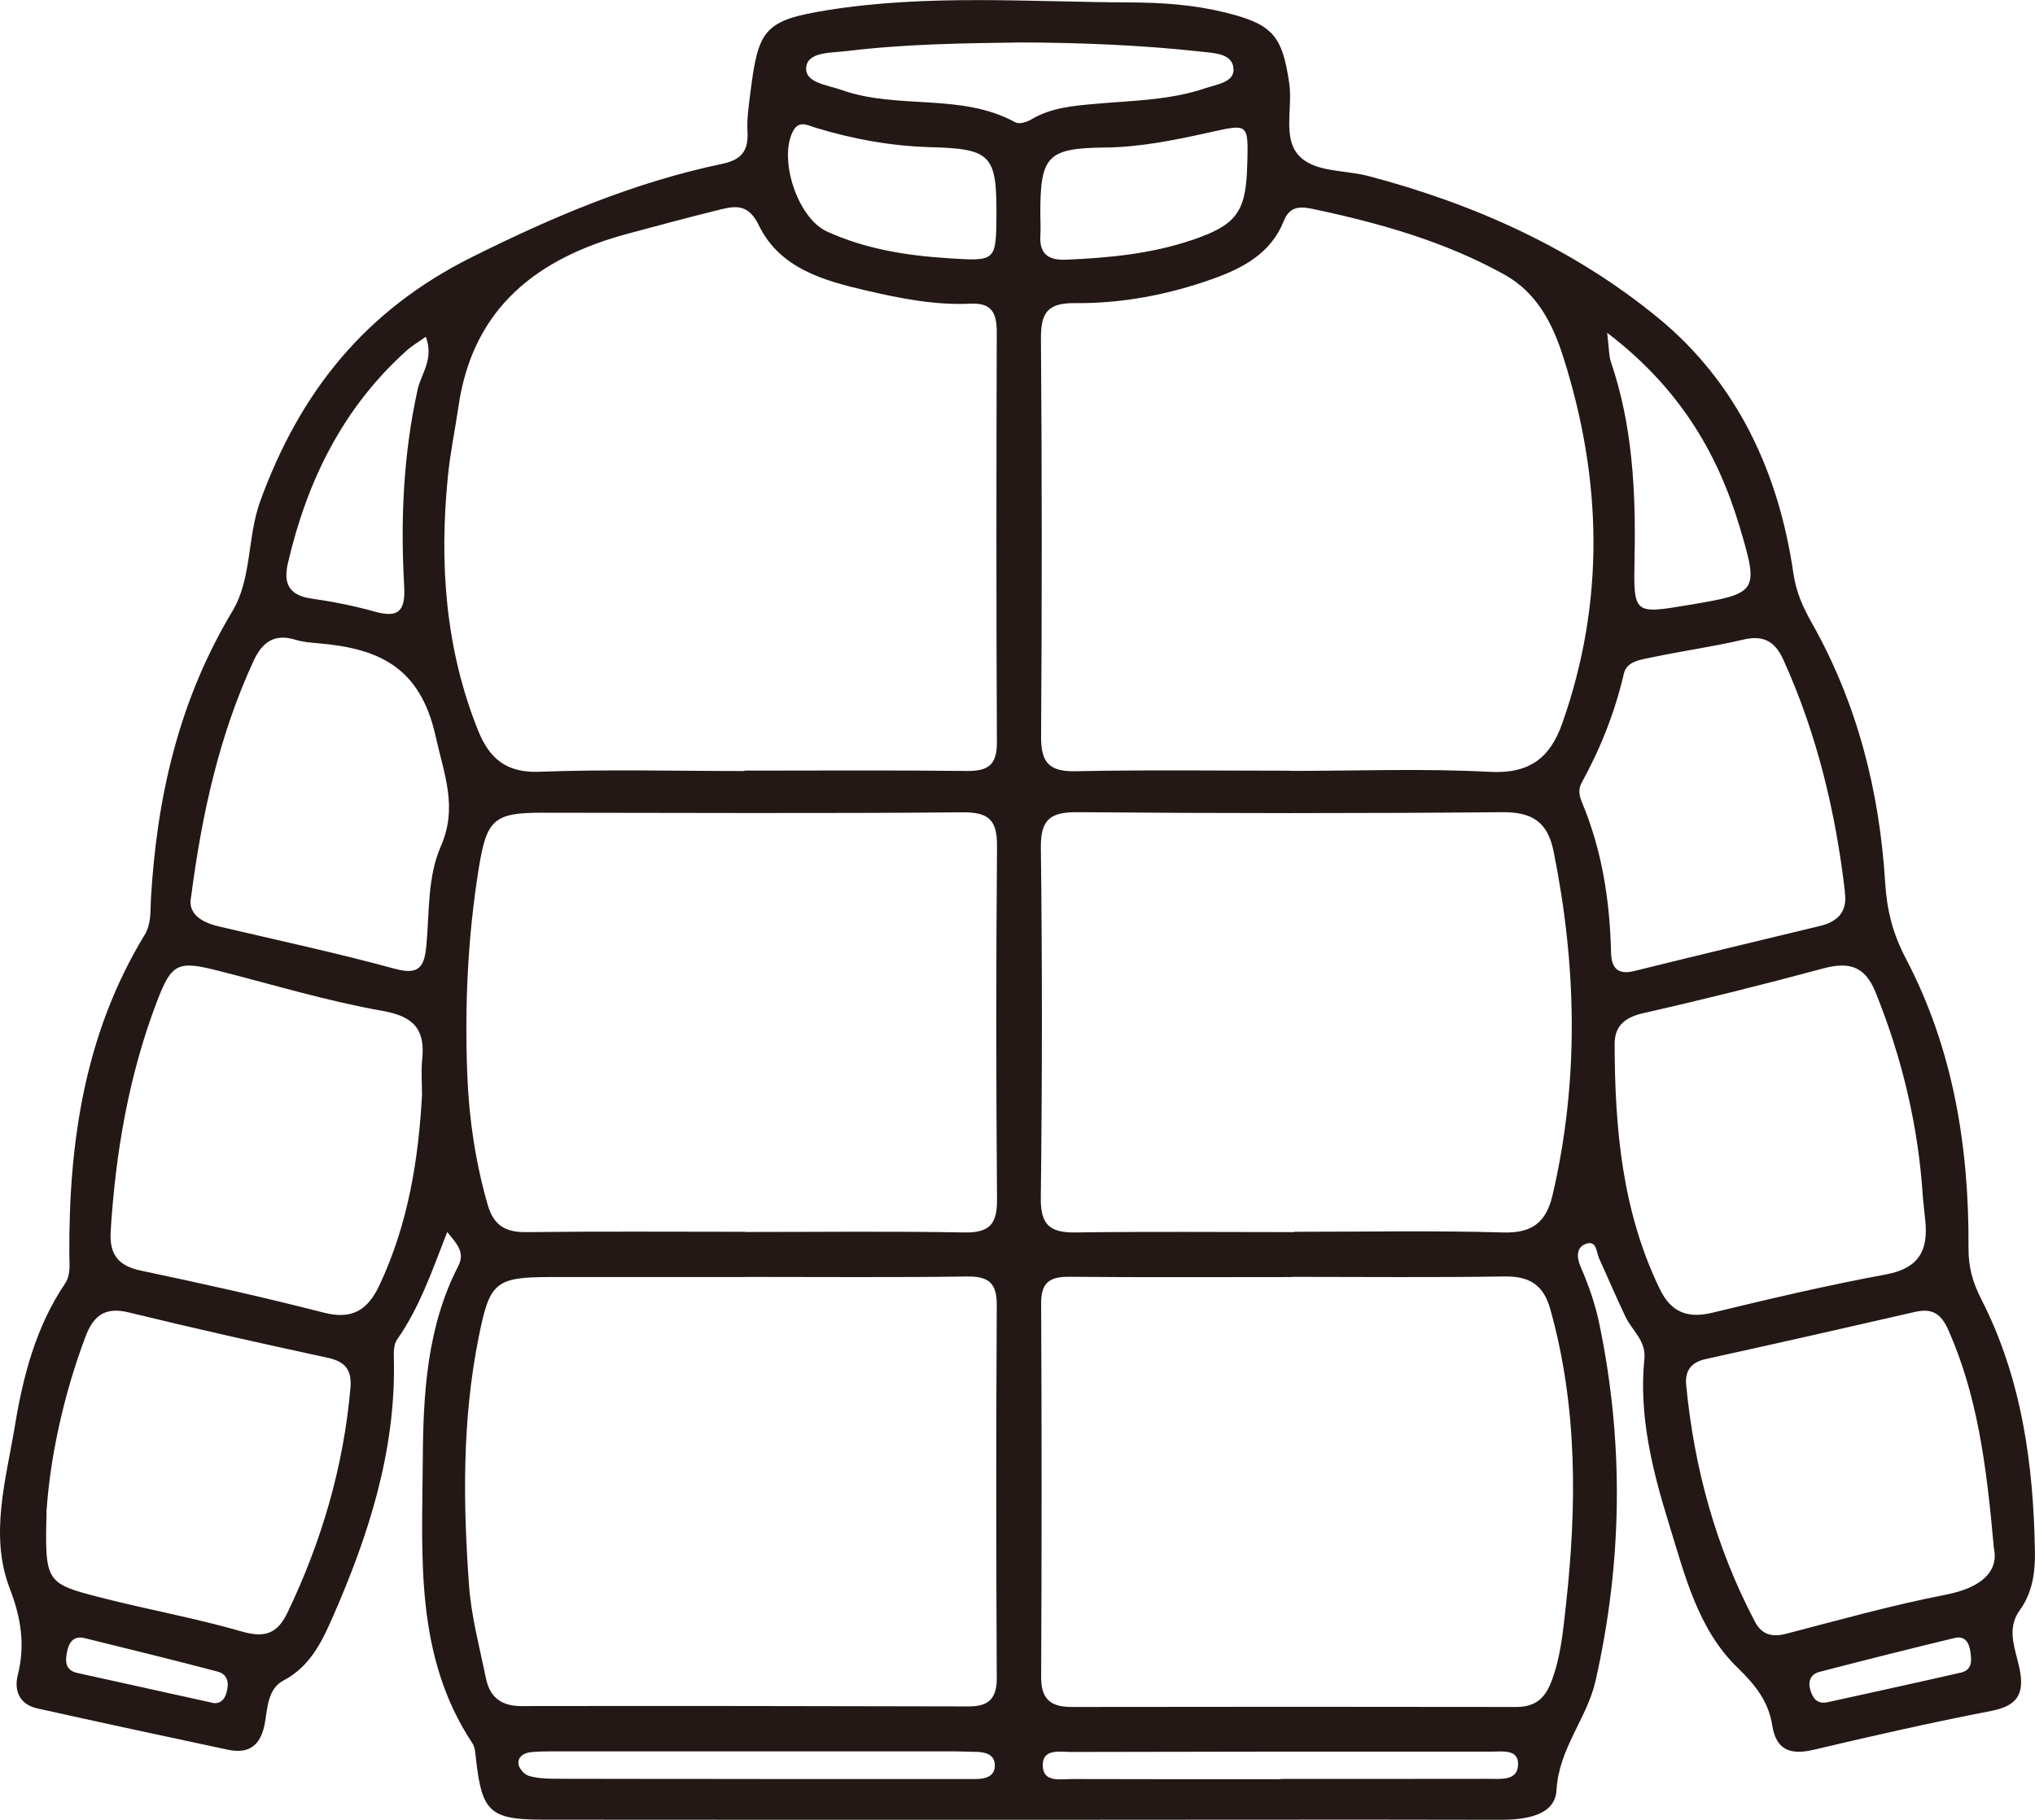 <?xml version="1.0" encoding="UTF-8"?>
<svg id="_레이어_2" data-name="레이어 2" xmlns="http://www.w3.org/2000/svg" viewBox="0 0 302.08 270.17">
  <defs>
    <style>
      .cls-1 {
        fill: #231815;
        fill-rule: evenodd;
      }
    </style>
  </defs>
  <g id="_图层_1" data-name="图层 1">
    <path class="cls-1" d="m66.38,182.91c-2.2,5.62-4.06,11.14-7.44,15.95-.51.72-.5,1.91-.47,2.88.31,13.64-3.77,26.25-9.16,38.5-1.59,3.62-3.36,7.2-7.24,9.24-2.28,1.2-2.35,3.95-2.73,6.19-.56,3.28-2.21,4.78-5.5,4.08-9.44-2-18.87-4.04-28.28-6.13-2.62-.58-3.51-2.57-2.92-4.96,1.11-4.48.51-8.42-1.2-12.87-3.03-7.89-.54-16.19.78-24.17,1.21-7.36,3.12-14.67,7.41-21.03.91-1.36.67-2.86.66-4.35-.09-16.71,2.29-32.84,11.17-47.43,1.02-1.68.84-3.51.94-5.33.87-15.13,4.15-29.51,12.09-42.73,2.91-4.84,2.19-10.98,4.14-16.35,5.87-16.14,15.53-28.31,31.42-36.23,12.02-6,24.09-11.11,37.17-13.85,2.86-.6,3.89-1.94,3.74-4.76-.11-1.97.2-3.99.45-5.97,1.16-9.22,2.04-10.58,11.46-12.09,14.88-2.38,29.92-1.2,44.9-1.14,4.66.02,9.3.33,13.88,1.44,7.23,1.75,8.68,3.4,9.73,10.56.53,3.61-.98,8.02,1.35,10.65,2.31,2.61,6.79,2.18,10.31,3.1,15.78,4.14,30.55,10.78,43.1,21.08,11.71,9.61,17.91,22.93,20.08,37.95.39,2.72,1.4,4.98,2.74,7.35,6.74,11.94,10.04,24.95,10.88,38.55.25,4.08,1.13,7.56,3.07,11.26,7.03,13.39,9.39,27.96,9.3,42.95-.02,2.77.59,5.05,1.85,7.52,6.06,11.82,7.82,24.66,8.01,37.74.04,2.92-.38,5.96-2.27,8.56-2.05,2.81-.57,5.87,0,8.7.75,3.79-.41,5.48-4.24,6.22-8.82,1.71-17.58,3.69-26.32,5.76-3.43.81-5.57.08-6.16-3.6-.57-3.58-2.48-5.99-5.15-8.58-5.9-5.71-7.84-13.77-10.19-21.37-2.46-7.95-4.49-16.05-3.64-24.52.26-2.65-1.83-4.16-2.81-6.21-1.36-2.85-2.59-5.75-3.9-8.62-.44-.95-.35-2.79-1.98-2.2-1.47.53-1.36,2.06-.77,3.42,1.19,2.75,2.17,5.53,2.78,8.5,3.67,17.72,3.41,35.38-.58,52.98-1.27,5.58-5.44,9.98-5.79,16.21-.21,3.81-4.69,4.4-8.46,4.39-23.66-.06-47.32,0-70.98,0-23.66,0-47.32,0-70.98-.02-7.88,0-9.1-1.15-9.97-8.98-.09-.81-.12-1.75-.55-2.39-8.58-12.94-7.44-27.7-7.35-42.06.06-9.75.6-19.7,5.26-28.74,1.08-2.09-.27-3.39-1.64-5.07Zm44.11-68.46v-.05c10.99,0,21.99-.08,32.98.05,3.11.04,4.52-.81,4.51-4.19-.1-20.32-.08-40.64-.02-60.96,0-2.83-.72-4.37-3.92-4.22-5.2.25-10.31-.76-15.32-1.92-6.35-1.48-12.93-3.25-16.07-9.7-1.44-2.97-3.15-2.98-5.5-2.41-4.68,1.14-9.33,2.4-13.99,3.65-13.39,3.61-22.97,10.97-25.1,25.62-.5,3.46-1.23,6.89-1.57,10.37-1.29,12.91-.41,25.59,4.49,37.78,1.64,4.07,4.12,6.28,9.04,6.1,10.15-.38,20.32-.11,30.48-.11Zm81.14-.03v.02c9.83,0,19.68-.38,29.48.14,5.9.32,8.97-2.02,10.8-7.21,6.38-18.11,5.91-36.24.15-54.36-1.59-4.99-3.92-9.58-8.78-12.27-8.83-4.89-18.41-7.6-28.2-9.68-1.77-.37-3.56-.68-4.52,1.76-1.87,4.74-6.03,6.97-10.48,8.56-6.63,2.37-13.54,3.69-20.56,3.62-4.1-.04-5.02,1.53-5,5.28.15,19.66.16,39.32.02,58.98-.03,3.84,1.09,5.31,5.1,5.23,10.66-.22,21.32-.08,31.99-.08Zm-81.03,75.14v.02c-9.65,0-19.31,0-28.96,0-8.22,0-8.97.84-10.61,9.06-2.43,12.21-2.3,24.5-1.4,36.79.34,4.6,1.57,9.15,2.5,13.7.57,2.8,2.26,4.15,5.28,4.14,22.13-.04,44.27,0,66.4.05,2.88,0,4.16-1.11,4.15-4.16-.09-18.47-.1-36.95,0-55.42.02-3.31-1.22-4.28-4.41-4.24-10.98.15-21.97.06-32.95.06Zm81.17-.01v.03c-11,0-22,.06-32.99-.04-2.9-.03-4.24.79-4.23,3.93.09,18.5.09,36.99,0,55.49-.01,3.26,1.4,4.44,4.5,4.44,22-.04,43.99-.03,65.99,0,2.67,0,4.2-1.08,5.21-3.67,1.42-3.65,1.76-7.49,2.18-11.25,1.65-14.8,1.77-29.56-2.29-44.1-1.03-3.7-3.14-4.95-6.88-4.89-10.5.17-21,.06-31.49.06Zm-81.14-6.7v.04c10.83,0,21.65-.13,32.48.07,3.73.07,4.92-1.19,4.89-4.87-.14-17.49-.15-34.98,0-52.46.03-3.93-1.23-5.08-5.19-5.04-20.82.19-41.64.07-62.46.06-7.05,0-8.11,1.08-9.26,8.13-1.66,10.24-2.13,20.52-1.72,30.86.26,6.49,1.21,12.88,3.01,19.16.89,3.13,2.64,4.15,5.78,4.11,10.82-.13,21.65-.05,32.48-.05Zm81.5.06v-.05c10.33,0,20.66-.2,30.98.1,4.35.13,6.41-1.51,7.36-5.56,3.96-17,3.58-33.98.15-51.01-.89-4.41-3.21-5.86-7.65-5.82-20.99.19-41.98.18-62.96,0-4.04-.03-5.55,1-5.5,5.27.21,17.32.2,34.65-.01,51.97-.05,4.04,1.36,5.2,5.16,5.15,10.82-.15,21.65-.05,32.48-.05Zm93.31-5.13c-.66-10.54-3.06-20.65-7.02-30.46-1.62-4.02-4.05-4.56-7.87-3.53-8.82,2.38-17.69,4.59-26.6,6.61-2.74.62-4.28,1.9-4.27,4.59.03,12.55,1.12,24.91,6.74,36.44,1.64,3.35,4.07,4.34,7.74,3.45,8.56-2.07,17.14-4.09,25.8-5.69,4.83-.89,6.29-3.52,5.84-7.93-.12-1.16-.24-2.32-.36-3.48Zm-222.8-15.5c0-1.66-.14-3.34.03-4.98.46-4.44-1.18-6.4-5.87-7.23-8.14-1.44-16.12-3.85-24.15-5.9-6.22-1.59-7.13-1.32-9.37,4.55-4.17,10.95-6.12,22.37-6.85,34.03-.21,3.35,1.01,5.15,4.46,5.87,9.09,1.91,18.16,3.93,27.16,6.24,4.23,1.09,6.53-.37,8.27-4.06,4.26-9.05,5.82-18.65,6.34-28.52ZM6.91,224.13c-.24,10.81-.27,10.9,8.18,13.06,6.91,1.77,13.96,3.03,20.81,5.01,3.42.99,5.29.3,6.77-2.79,5.07-10.58,8.32-21.64,9.35-33.36.23-2.63-.72-3.91-3.35-4.48-9.89-2.14-19.77-4.35-29.6-6.75-3.53-.86-5.22.54-6.38,3.61-3.37,8.93-5.24,18.16-5.77,25.69Zm289.05,5.52c-1.1-12.43-2.49-22.57-6.72-32.16-1.07-2.42-2.36-3.33-4.95-2.74-10.35,2.38-20.7,4.72-31.08,7-2.22.49-3.11,1.76-2.91,3.87,1.19,12.35,4.42,24.12,10.21,35.13,1,1.9,2.5,2.33,4.6,1.79,7.87-2.04,15.72-4.25,23.69-5.8,5.53-1.07,7.98-3.6,7.14-7.1Zm-22.09-97.23c-1.39-11.92-4.16-23.5-9.15-34.49-1.19-2.63-2.87-3.7-5.89-2.99-4.52,1.07-9.14,1.69-13.69,2.66-1.56.34-3.65.53-4.09,2.4-1.32,5.71-3.45,11.07-6.26,16.19-.53.96-.38,1.9.02,2.87,3.01,7.15,4.16,14.66,4.34,22.36.05,2.3,1.01,3.34,3.48,2.72,9.18-2.28,18.38-4.46,27.56-6.69,2.61-.63,4.1-2.13,3.65-5.04Zm-245.52.78c-.47,2.29,1.32,3.67,4.1,4.32,8.74,2.06,17.53,3.94,26.18,6.3,3.66,1,4.37-.39,4.66-3.45.47-4.96.13-10.13,2.16-14.77,2.52-5.75.49-10.56-.78-16.29-2.31-10.4-8.55-13.04-17.37-13.81-1.16-.1-2.35-.19-3.45-.53-3.19-.98-4.97.42-6.25,3.22-4.98,10.85-7.59,22.32-9.24,35.01ZM151.57,6.3c-8.64.12-17.28.23-25.87,1.28-2.3.28-5.75.09-6.02,2.36-.28,2.36,3.12,2.66,5.29,3.43,8.34,2.95,17.7.37,25.77,4.8.55.3,1.69-.04,2.35-.44,2.97-1.77,6.29-2.03,9.59-2.32,5.45-.49,10.96-.52,16.23-2.31,1.72-.58,4.28-.89,4.2-2.82-.1-2.31-2.69-2.38-4.68-2.6-8.93-.99-17.89-1.34-26.86-1.38Zm87,43.09c.29,2.4.25,3.42.55,4.31,3.21,9.42,3.71,19.17,3.52,29-.17,8.49-.19,8.49,7.91,7.13,10.4-1.75,10.62-1.81,7.67-11.68-3.32-11.12-9.12-20.73-19.65-28.75Zm-175.37.61c-1.24.88-2.08,1.36-2.79,2-9.51,8.52-14.84,19.39-17.68,31.64-.69,2.99.19,4.74,3.45,5.21,3.12.45,6.24,1.05,9.27,1.9,3.52,1,4.77.2,4.55-3.71-.56-9.81-.14-19.59,2.01-29.27.52-2.32,2.44-4.45,1.2-7.78Zm121.95-25.54c.16-6.3.21-6.09-5.9-4.74-5,1.1-10.04,2.13-15.23,2.18-8.59.09-9.62,1.26-9.59,9.97,0,1,.08,1.99.01,2.98-.2,2.83,1.12,3.82,3.87,3.7,6.31-.27,12.57-.87,18.59-2.9,6.7-2.26,8.07-4.19,8.24-11.19Zm-37.24,7.29c.06-8.7-.88-9.67-9.69-9.9-5.86-.15-11.56-1.19-17.16-2.89-1.19-.36-2.51-1.2-3.4.62-2.07,4.21.76,12.81,5.1,14.79,5.67,2.59,11.73,3.56,17.92,3.96,7.19.46,7.18.52,7.24-6.58Zm42.21,232.36v-.03c10.31,0,20.63.01,30.94-.01,1.79,0,4.25.32,4.29-2.16.04-2.28-2.36-1.88-3.93-1.88-20.79-.02-41.58,0-62.38.05-1.69,0-4.33-.57-4.25,2.07.08,2.53,2.66,1.94,4.39,1.95,10.31.04,20.63.02,30.94.02Zm-77.25-.01c7.65,0,15.31,0,22.96,0,2.99,0,5.99,0,8.98,0,1.45,0,2.89-.38,2.87-2.04-.02-1.66-1.47-1.99-2.91-2-1,0-2-.07-2.99-.07-19.97,0-39.93,0-59.9,0-1,0-2,.02-2.99.11-1.1.1-2.07.66-1.92,1.81.09.65.89,1.53,1.54,1.72,1.24.37,2.61.42,3.92.43,10.15.03,20.3.02,30.45.03Zm-81.47-11.35c.73.24,1.77.04,2.2-1.39.43-1.42.29-2.8-1.33-3.22-6.54-1.72-13.11-3.34-19.68-4.95-1.7-.42-2.38.64-2.66,2.13-.28,1.45-.16,2.66,1.58,3.04,6.45,1.42,12.89,2.84,19.89,4.39Zm239.88-.05c6.6-1.46,13.21-2.89,19.8-4.4,1.73-.4,1.61-1.82,1.39-3.2-.2-1.33-.86-2.29-2.28-1.95-6.72,1.62-13.43,3.31-20.13,5.05-1.31.34-1.72,1.42-1.31,2.76.39,1.25,1.06,2.04,2.53,1.74Z"/>
  </g>
</svg>